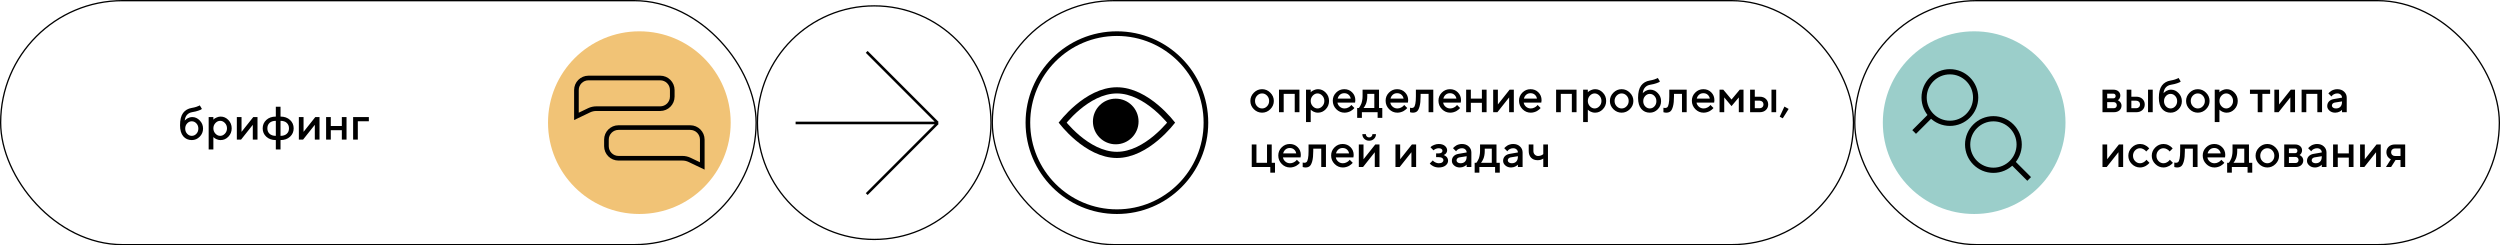 <svg width="1916" height="188" viewBox="0 0 1916 188" fill="none" xmlns="http://www.w3.org/2000/svg">
<path d="M155.617 98.545C155.617 100.971 154.762 103.045 153.051 104.768C151.352 106.49 149.33 107.352 146.986 107.352C144.279 107.352 142.1 106.385 140.447 104.451C138.807 102.506 137.986 99.693 137.986 96.014C137.986 91.818 138.766 88.672 140.324 86.574C141.883 84.477 144.104 83.188 146.986 82.707C148.264 82.496 149.406 82.227 150.414 81.898C151.434 81.57 152.137 81.295 152.523 81.072L153.104 80.721L154.721 83.428C154.65 83.522 154.504 83.656 154.281 83.832C154.07 84.008 153.338 84.324 152.084 84.781C150.842 85.238 149.26 85.625 147.338 85.941C145.686 86.211 144.355 86.897 143.348 87.998C142.34 89.1 141.748 90.576 141.572 92.428C141.619 92.357 141.701 92.264 141.818 92.147C141.947 92.018 142.199 91.801 142.574 91.496C142.949 91.18 143.342 90.904 143.752 90.67C144.174 90.424 144.707 90.207 145.352 90.019C146.008 89.82 146.67 89.721 147.338 89.721C149.518 89.721 151.439 90.594 153.104 92.34C154.779 94.074 155.617 96.143 155.617 98.545ZM143.436 94.572C142.439 95.639 141.941 96.963 141.941 98.545C141.941 100.127 142.439 101.451 143.436 102.518C144.432 103.584 145.609 104.117 146.969 104.117C148.34 104.117 149.523 103.584 150.52 102.518C151.516 101.451 152.014 100.127 152.014 98.545C152.014 96.963 151.516 95.639 150.52 94.572C149.523 93.494 148.34 92.955 146.969 92.955C145.609 92.955 144.432 93.494 143.436 94.572ZM169.1 107.352C168.455 107.352 167.828 107.275 167.219 107.123C166.609 106.971 166.088 106.783 165.654 106.561C165.221 106.326 164.834 106.092 164.494 105.857C164.166 105.611 163.926 105.418 163.773 105.277L163.527 105.014V114.559H159.924V89.721H163.527V91.707C163.691 91.543 163.92 91.326 164.213 91.057C164.518 90.787 165.156 90.436 166.129 90.002C167.102 89.568 168.092 89.352 169.1 89.352C171.385 89.352 173.365 90.231 175.041 91.988C176.729 93.734 177.572 95.856 177.572 98.352C177.572 100.848 176.729 102.975 175.041 104.732C173.365 106.479 171.385 107.352 169.1 107.352ZM172.387 94.291C171.332 93.166 170.119 92.603 168.748 92.603C167.377 92.603 166.164 93.166 165.109 94.291C164.055 95.416 163.527 96.775 163.527 98.369C163.527 99.951 164.055 101.305 165.109 102.43C166.164 103.555 167.377 104.117 168.748 104.117C170.119 104.117 171.332 103.555 172.387 102.43C173.441 101.305 173.969 99.951 173.969 98.369C173.969 96.775 173.441 95.416 172.387 94.291ZM194.113 89.721H197.348V107H193.744V95.662L184.744 107H181.51V89.721H185.113V101.059L194.113 89.721ZM211.393 114.559V107.352C208.393 107.352 205.961 106.496 204.098 104.785C202.246 103.074 201.32 100.936 201.32 98.369C201.32 95.791 202.246 93.647 204.098 91.936C205.961 90.213 208.393 89.352 211.393 89.352V81.793H214.996V89.352C217.996 89.352 220.422 90.213 222.273 91.936C224.137 93.647 225.068 95.791 225.068 98.369C225.068 100.936 224.137 103.074 222.273 104.785C220.422 106.496 217.996 107.352 214.996 107.352V114.559H211.393ZM211.393 104.117V92.603C209.354 92.603 207.76 93.125 206.611 94.168C205.475 95.211 204.906 96.611 204.906 98.369C204.906 100.115 205.475 101.51 206.611 102.553C207.76 103.596 209.354 104.117 211.393 104.117ZM214.996 92.603V104.117C217.035 104.117 218.623 103.596 219.76 102.553C220.908 101.51 221.482 100.115 221.482 98.369C221.482 96.611 220.908 95.211 219.76 94.168C218.623 93.125 217.035 92.603 214.996 92.603ZM241.645 89.721H244.879V107H241.275V95.662L232.275 107H229.041V89.721H232.645V101.059L241.645 89.721ZM253.527 99.793V107H249.924V89.721H253.527V96.559H261.982V89.721H265.586V107H261.982V99.793H253.527ZM282.689 89.721V92.955H274.234V107H270.631V89.721H282.689Z" fill="black"/>
<circle cx="490" cy="94" r="70" fill="#F1C376"/>
<path d="M538.223 107C538.223 101.907 534.093 97.777 529 97.777H474C468.907 97.777 464.777 101.907 464.777 107V112.054C464.777 117.147 468.907 121.276 474 121.276H523.001C524.912 121.276 526.798 121.705 528.521 122.53L538.223 127.178V123.054V107Z" stroke="black" stroke-width="3.555"/>
<path d="M441.777 69C441.777 63.907 445.907 59.777 451 59.777H506C511.093 59.777 515.223 63.907 515.223 69V74.054C515.223 79.147 511.093 83.276 506 83.276H456.999C455.088 83.276 453.202 83.705 451.479 84.53L441.777 89.178V85.054V69Z" stroke="black" stroke-width="3.555"/>
<rect x="0.5" y="0.5" width="579" height="187" rx="93.5" stroke="black"/>
<circle cx="670" cy="94" r="89.5" stroke="black"/>
<path d="M664.243 148.738L718.731 94.249M718.731 94.249L664.243 39.761M718.731 94.249H609.754" stroke="black" stroke-width="2"/>
<circle cx="856" cy="94" r="68.222" stroke="black" stroke-width="3.556"/>
<path d="M816.656 96.643C815.711 95.579 814.95 94.669 814.392 93.982C814.95 93.294 815.711 92.385 816.656 91.32C818.857 88.842 822.04 85.54 825.965 82.244C833.886 75.593 844.496 69.246 855.975 69.246C867.453 69.246 878.063 75.593 885.984 82.244C889.909 85.54 893.092 88.842 895.293 91.32C896.238 92.385 896.999 93.294 897.558 93.982C896.999 94.669 896.238 95.579 895.293 96.643C893.092 99.121 889.909 102.423 885.984 105.72C878.063 112.37 867.453 118.718 855.975 118.718C844.496 118.718 833.886 112.37 825.965 105.72C822.04 102.423 818.857 99.121 816.656 96.643Z" stroke="black" stroke-width="4.742"/>
<circle cx="855.103" cy="93.104" r="17.488" fill="black"/>
<path d="M971.062 81.447C972.129 80.334 972.662 78.975 972.662 77.369C972.662 75.752 972.129 74.387 971.062 73.273C969.996 72.16 968.73 71.603 967.266 71.603C965.801 71.603 964.529 72.16 963.451 73.273C962.385 74.387 961.852 75.752 961.852 77.369C961.852 78.975 962.385 80.334 963.451 81.447C964.529 82.561 965.801 83.117 967.266 83.117C968.73 83.117 969.996 82.561 971.062 81.447ZM960.938 83.68C959.156 81.887 958.266 79.783 958.266 77.369C958.266 74.943 959.156 72.834 960.938 71.041C962.73 69.248 964.84 68.352 967.266 68.352C969.691 68.352 971.795 69.248 973.576 71.041C975.369 72.834 976.266 74.943 976.266 77.369C976.266 79.783 975.369 81.887 973.576 83.68C971.795 85.461 969.691 86.352 967.266 86.352C964.84 86.352 962.73 85.461 960.938 83.68ZM983.824 71.955V86H980.221V68.721H995.883V86H992.279V71.955H983.824ZM1010.1 86.352C1009.46 86.352 1008.83 86.275 1008.22 86.123C1007.61 85.971 1007.09 85.783 1006.66 85.561C1006.22 85.326 1005.84 85.092 1005.5 84.857C1005.17 84.611 1004.93 84.418 1004.78 84.277L1004.53 84.014V93.559H1000.93V68.721H1004.53V70.707C1004.7 70.543 1004.92 70.326 1005.22 70.057C1005.52 69.787 1006.16 69.436 1007.13 69.002C1008.11 68.568 1009.1 68.352 1010.1 68.352C1012.39 68.352 1014.37 69.231 1016.04 70.988C1017.73 72.734 1018.58 74.856 1018.58 77.352C1018.58 79.848 1017.73 81.975 1016.04 83.732C1014.37 85.478 1012.39 86.352 1010.1 86.352ZM1013.39 73.291C1012.34 72.166 1011.12 71.603 1009.75 71.603C1008.38 71.603 1007.17 72.166 1006.11 73.291C1005.06 74.416 1004.53 75.775 1004.53 77.369C1004.53 78.951 1005.06 80.305 1006.11 81.43C1007.17 82.555 1008.38 83.117 1009.75 83.117C1011.12 83.117 1012.34 82.555 1013.39 81.43C1014.45 80.305 1014.97 78.951 1014.97 77.369C1014.97 75.775 1014.45 74.416 1013.39 73.291ZM1038.53 78.617H1025.03C1025.21 79.836 1025.81 80.891 1026.82 81.781C1027.84 82.672 1029.05 83.117 1030.44 83.117C1031.45 83.117 1032.39 82.889 1033.25 82.432C1034.13 81.975 1034.75 81.529 1035.12 81.096L1035.66 80.428L1038 82.766C1037.93 82.859 1037.82 82.994 1037.67 83.17C1037.53 83.334 1037.21 83.621 1036.73 84.031C1036.25 84.43 1035.74 84.787 1035.21 85.103C1034.67 85.408 1033.96 85.695 1033.1 85.965C1032.24 86.223 1031.36 86.352 1030.44 86.352C1027.99 86.352 1025.88 85.455 1024.1 83.662C1022.33 81.857 1021.44 79.695 1021.44 77.176C1021.44 74.75 1022.3 72.676 1024.03 70.953C1025.76 69.219 1027.83 68.352 1030.25 68.352C1032.67 68.352 1034.69 69.16 1036.29 70.777C1037.91 72.383 1038.72 74.398 1038.72 76.824L1038.53 78.617ZM1030.25 71.428C1028.95 71.428 1027.85 71.814 1026.96 72.588C1026.08 73.35 1025.49 74.34 1025.19 75.559H1035.19C1034.98 74.34 1034.43 73.35 1033.55 72.588C1032.67 71.814 1031.57 71.428 1030.25 71.428ZM1040.14 82.766H1041.39C1041.46 82.695 1041.56 82.584 1041.69 82.432C1041.83 82.268 1042.07 81.91 1042.39 81.359C1042.73 80.809 1043.03 80.217 1043.27 79.584C1043.53 78.939 1043.76 78.096 1043.96 77.053C1044.17 76.01 1044.28 74.914 1044.28 73.766V68.721H1056.88V82.766H1059.39V90.324H1055.81V86H1043.75V90.324H1040.14V82.766ZM1047.88 71.955V73.766C1047.88 74.914 1047.78 76.004 1047.58 77.035C1047.39 78.066 1047.15 78.922 1046.86 79.602C1046.58 80.269 1046.29 80.85 1046 81.342C1045.72 81.834 1045.48 82.186 1045.29 82.397L1045 82.766H1053.28V71.955H1047.88ZM1079.03 78.617H1065.53C1065.71 79.836 1066.31 80.891 1067.32 81.781C1068.34 82.672 1069.55 83.117 1070.94 83.117C1071.95 83.117 1072.89 82.889 1073.75 82.432C1074.63 81.975 1075.25 81.529 1075.62 81.096L1076.16 80.428L1078.5 82.766C1078.43 82.859 1078.32 82.994 1078.17 83.17C1078.03 83.334 1077.71 83.621 1077.23 84.031C1076.75 84.43 1076.24 84.787 1075.71 85.103C1075.17 85.408 1074.46 85.695 1073.6 85.965C1072.74 86.223 1071.86 86.352 1070.94 86.352C1068.49 86.352 1066.38 85.455 1064.6 83.662C1062.83 81.857 1061.94 79.695 1061.94 77.176C1061.94 74.75 1062.8 72.676 1064.53 70.953C1066.26 69.219 1068.33 68.352 1070.75 68.352C1073.17 68.352 1075.19 69.16 1076.79 70.777C1078.41 72.383 1079.22 74.398 1079.22 76.824L1079.03 78.617ZM1070.75 71.428C1069.45 71.428 1068.35 71.814 1067.46 72.588C1066.58 73.35 1065.99 74.34 1065.69 75.559H1075.69C1075.48 74.34 1074.93 73.35 1074.05 72.588C1073.17 71.814 1072.07 71.428 1070.75 71.428ZM1085.14 68.721H1098.47V86H1094.87V71.955H1088.75V73.766C1088.75 77.059 1088.48 79.66 1087.96 81.57C1087.44 83.469 1086.77 84.74 1085.95 85.385C1085.14 86.029 1084.1 86.352 1082.81 86.352C1082.49 86.352 1082.15 86.322 1081.79 86.264C1081.44 86.205 1081.16 86.141 1080.96 86.07L1080.64 86V82.572C1081.12 82.689 1081.54 82.754 1081.89 82.766C1082.63 82.766 1083.21 82.566 1083.63 82.168C1084.07 81.769 1084.42 80.891 1084.71 79.531C1085 78.16 1085.14 76.238 1085.14 73.766V68.721ZM1119.53 78.617H1106.03C1106.21 79.836 1106.81 80.891 1107.82 81.781C1108.84 82.672 1110.05 83.117 1111.44 83.117C1112.45 83.117 1113.39 82.889 1114.25 82.432C1115.13 81.975 1115.75 81.529 1116.12 81.096L1116.66 80.428L1119 82.766C1118.93 82.859 1118.82 82.994 1118.67 83.17C1118.53 83.334 1118.21 83.621 1117.73 84.031C1117.25 84.43 1116.74 84.787 1116.21 85.103C1115.67 85.408 1114.96 85.695 1114.1 85.965C1113.24 86.223 1112.36 86.352 1111.44 86.352C1108.99 86.352 1106.88 85.455 1105.1 83.662C1103.33 81.857 1102.44 79.695 1102.44 77.176C1102.44 74.75 1103.3 72.676 1105.03 70.953C1106.76 69.219 1108.83 68.352 1111.25 68.352C1113.67 68.352 1115.69 69.16 1117.29 70.777C1118.91 72.383 1119.72 74.398 1119.72 76.824L1119.53 78.617ZM1111.25 71.428C1109.95 71.428 1108.85 71.814 1107.96 72.588C1107.08 73.35 1106.49 74.34 1106.19 75.559H1116.19C1115.98 74.34 1115.43 73.35 1114.55 72.588C1113.67 71.814 1112.57 71.428 1111.25 71.428ZM1127.26 78.793V86H1123.66V68.721H1127.26V75.559H1135.72V68.721H1139.32V86H1135.72V78.793H1127.26ZM1156.97 68.721H1160.2V86H1156.6V74.662L1147.6 86H1144.37V68.721H1147.97V80.059L1156.97 68.721ZM1181.26 78.617H1167.76C1167.95 79.836 1168.55 80.891 1169.55 81.781C1170.57 82.672 1171.78 83.117 1173.18 83.117C1174.18 83.117 1175.12 82.889 1175.99 82.432C1176.87 81.975 1177.49 81.529 1177.85 81.096L1178.4 80.428L1180.73 82.766C1180.66 82.859 1180.55 82.994 1180.4 83.17C1180.26 83.334 1179.95 83.621 1179.47 84.031C1178.99 84.43 1178.48 84.787 1177.94 85.103C1177.4 85.408 1176.7 85.695 1175.83 85.965C1174.97 86.223 1174.09 86.352 1173.18 86.352C1170.73 86.352 1168.61 85.455 1166.83 83.662C1165.06 81.857 1164.18 79.695 1164.18 77.176C1164.18 74.75 1165.04 72.676 1166.76 70.953C1168.49 69.219 1170.57 68.352 1172.98 68.352C1175.41 68.352 1177.42 69.16 1179.03 70.777C1180.65 72.383 1181.46 74.398 1181.46 76.824L1181.26 78.617ZM1172.98 71.428C1171.68 71.428 1170.59 71.814 1169.7 72.588C1168.82 73.35 1168.22 74.34 1167.92 75.559H1177.92C1177.71 74.34 1177.17 73.35 1176.29 72.588C1175.41 71.814 1174.31 71.428 1172.98 71.428ZM1196.2 71.955V86H1192.6V68.721H1208.26V86H1204.66V71.955H1196.2ZM1222.48 86.352C1221.84 86.352 1221.21 86.275 1220.6 86.123C1219.99 85.971 1219.47 85.783 1219.04 85.561C1218.6 85.326 1218.22 85.092 1217.88 84.857C1217.55 84.611 1217.31 84.418 1217.16 84.277L1216.91 84.014V93.559H1213.31V68.721H1216.91V70.707C1217.07 70.543 1217.3 70.326 1217.6 70.057C1217.9 69.787 1218.54 69.436 1219.51 69.002C1220.48 68.568 1221.47 68.352 1222.48 68.352C1224.77 68.352 1226.75 69.231 1228.42 70.988C1230.11 72.734 1230.96 74.856 1230.96 77.352C1230.96 79.848 1230.11 81.975 1228.42 83.732C1226.75 85.478 1224.77 86.352 1222.48 86.352ZM1225.77 73.291C1224.71 72.166 1223.5 71.603 1222.13 71.603C1220.76 71.603 1219.55 72.166 1218.49 73.291C1217.44 74.416 1216.91 75.775 1216.91 77.369C1216.91 78.951 1217.44 80.305 1218.49 81.43C1219.55 82.555 1220.76 83.117 1222.13 83.117C1223.5 83.117 1224.71 82.555 1225.77 81.43C1226.82 80.305 1227.35 78.951 1227.35 77.369C1227.35 75.775 1226.82 74.416 1225.77 73.291ZM1246.62 81.447C1247.68 80.334 1248.22 78.975 1248.22 77.369C1248.22 75.752 1247.68 74.387 1246.62 73.273C1245.55 72.16 1244.29 71.603 1242.82 71.603C1241.36 71.603 1240.08 72.16 1239.01 73.273C1237.94 74.387 1237.41 75.752 1237.41 77.369C1237.41 78.975 1237.94 80.334 1239.01 81.447C1240.08 82.561 1241.36 83.117 1242.82 83.117C1244.29 83.117 1245.55 82.561 1246.62 81.447ZM1236.49 83.68C1234.71 81.887 1233.82 79.783 1233.82 77.369C1233.82 74.943 1234.71 72.834 1236.49 71.041C1238.29 69.248 1240.39 68.352 1242.82 68.352C1245.25 68.352 1247.35 69.248 1249.13 71.041C1250.92 72.834 1251.82 74.943 1251.82 77.369C1251.82 79.783 1250.92 81.887 1249.13 83.68C1247.35 85.461 1245.25 86.352 1242.82 86.352C1240.39 86.352 1238.29 85.461 1236.49 83.68ZM1273.05 77.545C1273.05 79.971 1272.2 82.045 1270.49 83.768C1268.79 85.49 1266.77 86.352 1264.42 86.352C1261.72 86.352 1259.54 85.385 1257.88 83.451C1256.24 81.506 1255.42 78.693 1255.42 75.014C1255.42 70.818 1256.2 67.672 1257.76 65.574C1259.32 63.477 1261.54 62.188 1264.42 61.707C1265.7 61.496 1266.84 61.227 1267.85 60.898C1268.87 60.57 1269.57 60.295 1269.96 60.072L1270.54 59.721L1272.16 62.428C1272.09 62.522 1271.94 62.656 1271.72 62.832C1271.51 63.008 1270.78 63.324 1269.52 63.781C1268.28 64.238 1266.7 64.625 1264.78 64.941C1263.12 65.211 1261.79 65.897 1260.79 66.998C1259.78 68.1 1259.19 69.576 1259.01 71.428C1259.06 71.357 1259.14 71.264 1259.26 71.147C1259.38 71.018 1259.64 70.801 1260.01 70.496C1260.39 70.18 1260.78 69.904 1261.19 69.67C1261.61 69.424 1262.14 69.207 1262.79 69.019C1263.45 68.82 1264.11 68.721 1264.78 68.721C1266.96 68.721 1268.88 69.594 1270.54 71.34C1272.22 73.074 1273.05 75.143 1273.05 77.545ZM1260.87 73.572C1259.88 74.639 1259.38 75.963 1259.38 77.545C1259.38 79.127 1259.88 80.451 1260.87 81.518C1261.87 82.584 1263.05 83.117 1264.41 83.117C1265.78 83.117 1266.96 82.584 1267.96 81.518C1268.95 80.451 1269.45 79.127 1269.45 77.545C1269.45 75.963 1268.95 74.639 1267.96 73.572C1266.96 72.494 1265.78 71.955 1264.41 71.955C1263.05 71.955 1261.87 72.494 1260.87 73.572ZM1279.35 68.721H1292.67V86H1289.07V71.955H1282.95V73.766C1282.95 77.059 1282.69 79.66 1282.16 81.57C1281.64 83.469 1280.98 84.74 1280.16 85.385C1279.35 86.029 1278.3 86.352 1277.01 86.352C1276.69 86.352 1276.35 86.322 1275.99 86.264C1275.64 86.205 1275.36 86.141 1275.16 86.07L1274.85 86V82.572C1275.33 82.689 1275.74 82.754 1276.1 82.766C1276.83 82.766 1277.41 82.566 1277.84 82.168C1278.27 81.769 1278.63 80.891 1278.91 79.531C1279.2 78.16 1279.35 76.238 1279.35 73.766V68.721ZM1313.73 78.617H1300.23C1300.42 79.836 1301.02 80.891 1302.02 81.781C1303.04 82.672 1304.25 83.117 1305.64 83.117C1306.65 83.117 1307.59 82.889 1308.46 82.432C1309.34 81.975 1309.96 81.529 1310.32 81.096L1310.87 80.428L1313.2 82.766C1313.13 82.859 1313.02 82.994 1312.87 83.17C1312.73 83.334 1312.42 83.621 1311.94 84.031C1311.46 84.43 1310.95 84.787 1310.41 85.103C1309.87 85.408 1309.17 85.695 1308.3 85.965C1307.44 86.223 1306.56 86.352 1305.64 86.352C1303.2 86.352 1301.08 85.455 1299.3 83.662C1297.53 81.857 1296.64 79.695 1296.64 77.176C1296.64 74.75 1297.51 72.676 1299.23 70.953C1300.96 69.219 1303.04 68.352 1305.45 68.352C1307.88 68.352 1309.89 69.16 1311.5 70.777C1313.12 72.383 1313.92 74.398 1313.92 76.824L1313.73 78.617ZM1305.45 71.428C1304.15 71.428 1303.05 71.814 1302.16 72.588C1301.29 73.35 1300.69 74.34 1300.39 75.559H1310.39C1310.18 74.34 1309.63 73.35 1308.76 72.588C1307.88 71.814 1306.78 71.428 1305.45 71.428ZM1327.04 76.279L1333.35 68.721H1336.23V86H1332.63V74.662L1327.04 81.324L1321.46 74.662V86H1317.86V68.721H1320.74L1327.04 76.279ZM1344.88 82.941H1348.66C1349.48 82.941 1350.16 82.666 1350.71 82.115C1351.27 81.564 1351.54 80.879 1351.54 80.059C1351.54 79.238 1351.27 78.553 1350.71 78.002C1350.16 77.451 1349.48 77.176 1348.66 77.176H1344.88V82.941ZM1353.35 75.805C1354.55 76.918 1355.14 78.342 1355.14 80.076C1355.14 81.799 1354.55 83.217 1353.35 84.33C1352.17 85.443 1350.6 86 1348.66 86H1341.28V68.721H1344.88V74.117H1348.66C1350.6 74.117 1352.17 74.68 1353.35 75.805ZM1361.26 68.721V86H1357.66V68.721H1361.26ZM1367.57 81.676L1370.81 83.486L1366.31 90.676L1363.97 89.428L1367.57 81.676ZM959.338 128V110.721H962.941V124.766H971.045V110.721H974.648V124.766H977.162V132.324H973.559V128H959.338ZM996.762 120.617H983.262C983.449 121.836 984.047 122.891 985.055 123.781C986.074 124.672 987.281 125.117 988.676 125.117C989.684 125.117 990.621 124.889 991.488 124.432C992.367 123.975 992.988 123.529 993.352 123.096L993.896 122.428L996.234 124.766C996.164 124.859 996.053 124.994 995.9 125.17C995.76 125.334 995.449 125.621 994.969 126.031C994.488 126.43 993.979 126.787 993.439 127.104C992.9 127.408 992.197 127.695 991.33 127.965C990.475 128.223 989.59 128.352 988.676 128.352C986.227 128.352 984.111 127.455 982.33 125.662C980.561 123.857 979.676 121.695 979.676 119.176C979.676 116.75 980.537 114.676 982.26 112.953C983.994 111.219 986.068 110.352 988.482 110.352C990.908 110.352 992.924 111.16 994.529 112.777C996.146 114.383 996.955 116.398 996.955 118.824L996.762 120.617ZM988.482 113.428C987.182 113.428 986.086 113.814 985.195 114.588C984.316 115.35 983.725 116.34 983.42 117.559H993.422C993.211 116.34 992.666 115.35 991.787 114.588C990.908 113.814 989.807 113.428 988.482 113.428ZM1002.88 110.721H1016.2V128H1012.6V113.955H1006.48V115.766C1006.48 119.059 1006.22 121.66 1005.69 123.57C1005.18 125.469 1004.51 126.74 1003.69 127.385C1002.88 128.029 1001.83 128.352 1000.54 128.352C1000.22 128.352 999.885 128.322 999.521 128.264C999.17 128.205 998.895 128.141 998.695 128.07L998.379 128V124.572C998.859 124.689 999.275 124.754 999.627 124.766C1000.37 124.766 1000.95 124.566 1001.37 124.168C1001.8 123.77 1002.16 122.891 1002.44 121.531C1002.73 120.16 1002.88 118.238 1002.88 115.766V110.721ZM1037.26 120.617H1023.76C1023.95 121.836 1024.55 122.891 1025.55 123.781C1026.57 124.672 1027.78 125.117 1029.18 125.117C1030.18 125.117 1031.12 124.889 1031.99 124.432C1032.87 123.975 1033.49 123.529 1033.85 123.096L1034.4 122.428L1036.73 124.766C1036.66 124.859 1036.55 124.994 1036.4 125.17C1036.26 125.334 1035.95 125.621 1035.47 126.031C1034.99 126.43 1034.48 126.787 1033.94 127.104C1033.4 127.408 1032.7 127.695 1031.83 127.965C1030.97 128.223 1030.09 128.352 1029.18 128.352C1026.73 128.352 1024.61 127.455 1022.83 125.662C1021.06 123.857 1020.18 121.695 1020.18 119.176C1020.18 116.75 1021.04 114.676 1022.76 112.953C1024.49 111.219 1026.57 110.352 1028.98 110.352C1031.41 110.352 1033.42 111.16 1035.03 112.777C1036.65 114.383 1037.46 116.398 1037.46 118.824L1037.26 120.617ZM1028.98 113.428C1027.68 113.428 1026.59 113.814 1025.7 114.588C1024.82 115.35 1024.22 116.34 1023.92 117.559H1033.92C1033.71 116.34 1033.17 115.35 1032.29 114.588C1031.41 113.814 1030.31 113.428 1028.98 113.428ZM1054 110.721H1057.23V128H1053.63V116.662L1044.63 128H1041.39V110.721H1045V122.059L1054 110.721ZM1047.51 104.604C1047.99 105.084 1048.59 105.324 1049.3 105.324C1050.03 105.324 1050.63 105.084 1051.11 104.604C1051.59 104.123 1051.83 103.52 1051.83 102.793H1054.54C1054.54 104.234 1054.05 105.436 1053.06 106.396C1052.08 107.357 1050.83 107.838 1049.32 107.838C1047.81 107.838 1046.56 107.357 1045.58 106.396C1044.59 105.436 1044.1 104.234 1044.1 102.793H1046.79C1046.79 103.508 1047.03 104.111 1047.51 104.604ZM1082.09 110.721H1085.32V128H1081.72V116.662L1072.72 128H1069.48V110.721H1073.09V122.059L1082.09 110.721ZM1109.09 115.221C1109.09 116.018 1108.86 116.715 1108.42 117.312C1107.98 117.91 1107.54 118.303 1107.08 118.49L1106.4 118.824C1106.49 118.848 1106.61 118.889 1106.77 118.947C1106.93 119.006 1107.2 119.146 1107.57 119.369C1107.96 119.58 1108.3 119.838 1108.59 120.143C1108.9 120.436 1109.17 120.846 1109.42 121.373C1109.68 121.9 1109.81 122.492 1109.81 123.148C1109.81 124.59 1109.16 125.82 1107.87 126.84C1106.6 127.848 1104.84 128.352 1102.62 128.352C1101.77 128.352 1100.96 128.246 1100.17 128.035C1099.4 127.824 1098.76 127.572 1098.24 127.279C1097.72 126.986 1097.27 126.693 1096.89 126.4C1096.5 126.096 1096.21 125.838 1096.03 125.627L1095.78 125.293L1098.12 122.955C1098.26 123.119 1098.45 123.324 1098.68 123.57C1098.93 123.816 1099.44 124.139 1100.23 124.537C1101.02 124.924 1101.82 125.117 1102.62 125.117C1103.81 125.117 1104.71 124.895 1105.31 124.449C1105.92 124.004 1106.22 123.447 1106.22 122.779C1106.22 122.111 1105.92 121.555 1105.31 121.109C1104.71 120.664 1103.81 120.441 1102.62 120.441H1100.63V117.559H1102.62C1103.55 117.559 1104.27 117.377 1104.76 117.014C1105.25 116.639 1105.5 116.164 1105.5 115.59C1105.5 115.004 1105.25 114.529 1104.76 114.166C1104.27 113.791 1103.55 113.604 1102.62 113.604C1101.93 113.604 1101.25 113.738 1100.58 114.008C1099.92 114.266 1099.44 114.535 1099.12 114.816L1098.66 115.221L1096.31 112.883C1096.47 112.695 1096.71 112.461 1097.03 112.18C1097.34 111.898 1098.05 111.523 1099.14 111.055C1100.23 110.586 1101.39 110.352 1102.62 110.352C1104.61 110.352 1106.19 110.832 1107.35 111.793C1108.51 112.754 1109.09 113.896 1109.09 115.221ZM1127.65 128H1124.04V126.207C1124 126.254 1123.92 126.33 1123.8 126.436C1123.69 126.541 1123.47 126.717 1123.13 126.963C1122.8 127.197 1122.45 127.414 1122.06 127.613C1121.67 127.801 1121.19 127.971 1120.6 128.123C1120.01 128.275 1119.42 128.352 1118.82 128.352C1117.07 128.352 1115.61 127.842 1114.45 126.822C1113.29 125.803 1112.71 124.637 1112.71 123.324C1112.71 121.906 1113.15 120.717 1114.04 119.756C1114.95 118.795 1116.18 118.186 1117.73 117.928L1124.04 116.838C1124.04 115.924 1123.71 115.156 1123.03 114.535C1122.36 113.914 1121.5 113.604 1120.44 113.604C1119.53 113.604 1118.7 113.797 1117.95 114.184C1117.21 114.559 1116.7 114.939 1116.42 115.326L1115.94 115.941L1113.6 113.604C1113.67 113.51 1113.77 113.393 1113.88 113.252C1114.01 113.1 1114.29 112.842 1114.71 112.479C1115.14 112.104 1115.6 111.77 1116.08 111.477C1116.56 111.184 1117.2 110.926 1117.98 110.703C1118.78 110.469 1119.6 110.352 1120.44 110.352C1122.55 110.352 1124.28 110.979 1125.63 112.232C1126.97 113.475 1127.65 115.01 1127.65 116.838V128ZM1119.37 125.117C1120.83 125.117 1121.98 124.684 1122.8 123.816C1123.63 122.938 1124.04 121.689 1124.04 120.072V119.721L1118.46 120.617C1117.81 120.734 1117.29 120.998 1116.89 121.408C1116.49 121.818 1116.29 122.334 1116.29 122.955C1116.29 123.529 1116.57 124.033 1117.12 124.467C1117.68 124.9 1118.43 125.117 1119.37 125.117ZM1130.18 124.766H1131.43C1131.5 124.695 1131.6 124.584 1131.73 124.432C1131.87 124.268 1132.1 123.91 1132.43 123.359C1132.77 122.809 1133.06 122.217 1133.31 121.584C1133.57 120.939 1133.79 120.096 1133.99 119.053C1134.21 118.01 1134.31 116.914 1134.31 115.766V110.721H1146.91V124.766H1149.43V132.324H1145.84V128H1133.78V132.324H1130.18V124.766ZM1137.91 113.955V115.766C1137.91 116.914 1137.81 118.004 1137.62 119.035C1137.43 120.066 1137.19 120.922 1136.89 121.602C1136.61 122.27 1136.33 122.85 1136.03 123.342C1135.75 123.834 1135.52 124.186 1135.33 124.396L1135.03 124.766H1143.31V113.955H1137.91ZM1166.92 128H1163.31V126.207C1163.27 126.254 1163.19 126.33 1163.07 126.436C1162.96 126.541 1162.74 126.717 1162.4 126.963C1162.07 127.197 1161.71 127.414 1161.33 127.613C1160.94 127.801 1160.46 127.971 1159.87 128.123C1159.28 128.275 1158.69 128.352 1158.09 128.352C1156.34 128.352 1154.88 127.842 1153.72 126.822C1152.56 125.803 1151.98 124.637 1151.98 123.324C1151.98 121.906 1152.42 120.717 1153.31 119.756C1154.21 118.795 1155.45 118.186 1157 117.928L1163.31 116.838C1163.31 115.924 1162.97 115.156 1162.29 114.535C1161.63 113.914 1160.77 113.604 1159.71 113.604C1158.8 113.604 1157.96 113.797 1157.21 114.184C1156.48 114.559 1155.97 114.939 1155.69 115.326L1155.21 115.941L1152.87 113.604C1152.94 113.51 1153.04 113.393 1153.15 113.252C1153.28 113.1 1153.56 112.842 1153.98 112.479C1154.41 112.104 1154.87 111.77 1155.35 111.477C1155.83 111.184 1156.46 110.926 1157.25 110.703C1158.05 110.469 1158.87 110.352 1159.71 110.352C1161.82 110.352 1163.55 110.979 1164.9 112.232C1166.24 113.475 1166.92 115.01 1166.92 116.838V128ZM1158.64 125.117C1160.1 125.117 1161.25 124.684 1162.07 123.816C1162.9 122.938 1163.31 121.689 1163.31 120.072V119.721L1157.72 120.617C1157.08 120.734 1156.56 120.998 1156.16 121.408C1155.76 121.818 1155.56 122.334 1155.56 122.955C1155.56 123.529 1155.84 124.033 1156.39 124.467C1156.95 124.9 1157.7 125.117 1158.64 125.117ZM1182.77 128V121.514C1181.58 122.357 1180.14 122.779 1178.45 122.779C1176.36 122.779 1174.7 122.152 1173.46 120.898C1172.23 119.633 1171.61 117.922 1171.61 115.766V110.721H1175.2V115.766C1175.2 116.844 1175.54 117.746 1176.23 118.473C1176.94 119.188 1177.79 119.545 1178.8 119.545C1179.54 119.545 1180.24 119.428 1180.89 119.193C1181.56 118.947 1182.04 118.701 1182.33 118.455L1182.77 118.104V110.721H1186.36V128H1182.77Z" fill="black"/>
<rect x="760.5" y="0.5" width="660" height="187" rx="93.5" stroke="black"/>
<circle cx="1513" cy="94" r="70" fill="#9BCECA"/>
<path d="M1474.64 74.751C1474.64 85.66 1483.48 94.503 1494.39 94.503C1505.3 94.503 1514.14 85.66 1514.14 74.751C1514.14 63.843 1505.3 55 1494.39 55C1483.48 55 1474.64 63.843 1474.64 74.751Z" stroke="black" stroke-width="4"/>
<path d="M1479.16 89L1467 101.155" stroke="black" stroke-width="4"/>
<path d="M1547.5 110.752C1547.5 121.66 1538.66 130.503 1527.75 130.503C1516.84 130.503 1508 121.66 1508 110.752C1508 99.843 1516.84 91 1527.75 91C1538.66 91 1547.5 99.843 1547.5 110.752Z" stroke="black" stroke-width="4"/>
<path d="M1542.99 125L1555.14 137.155" stroke="black" stroke-width="4"/>
<path d="M1611.34 68.721H1619.62C1621.27 68.721 1622.58 69.148 1623.55 70.004C1624.53 70.848 1625.01 71.92 1625.01 73.221C1625.01 73.959 1624.85 74.633 1624.52 75.242C1624.21 75.84 1623.88 76.256 1623.54 76.49L1623.04 76.824C1623.12 76.848 1623.21 76.889 1623.34 76.947C1623.47 77.006 1623.71 77.158 1624.05 77.404C1624.39 77.639 1624.68 77.902 1624.93 78.195C1625.18 78.477 1625.41 78.863 1625.61 79.356C1625.82 79.848 1625.93 80.381 1625.93 80.955C1625.93 82.443 1625.39 83.656 1624.33 84.594C1623.27 85.531 1621.83 86 1619.99 86H1611.34V68.721ZM1619.99 78.266H1614.94V82.941H1619.99C1620.7 82.941 1621.27 82.731 1621.69 82.309C1622.11 81.887 1622.32 81.318 1622.32 80.603C1622.32 79.959 1622.11 79.408 1621.67 78.951C1621.24 78.494 1620.68 78.266 1619.99 78.266ZM1620.94 74.908C1621.26 74.58 1621.43 74.141 1621.43 73.59C1621.43 73.027 1621.26 72.588 1620.94 72.272C1620.61 71.943 1620.17 71.779 1619.62 71.779H1614.94V75.383H1619.62C1620.17 75.383 1620.61 75.225 1620.94 74.908ZM1633.47 82.941H1637.25C1638.07 82.941 1638.75 82.666 1639.3 82.115C1639.86 81.564 1640.13 80.879 1640.13 80.059C1640.13 79.238 1639.86 78.553 1639.3 78.002C1638.75 77.451 1638.07 77.176 1637.25 77.176H1633.47V82.941ZM1641.94 75.805C1643.14 76.918 1643.73 78.342 1643.73 80.076C1643.73 81.799 1643.14 83.217 1641.94 84.33C1640.76 85.443 1639.19 86 1637.25 86H1629.87V68.721H1633.47V74.117H1637.25C1639.19 74.117 1640.76 74.68 1641.94 75.805ZM1649.85 68.721V86H1646.25V68.721H1649.85ZM1672.18 77.545C1672.18 79.971 1671.32 82.045 1669.61 83.768C1667.91 85.49 1665.89 86.352 1663.54 86.352C1660.84 86.352 1658.66 85.385 1657.01 83.451C1655.37 81.506 1654.54 78.693 1654.54 75.014C1654.54 70.818 1655.32 67.672 1656.88 65.574C1658.44 63.477 1660.66 62.188 1663.54 61.707C1664.82 61.496 1665.96 61.227 1666.97 60.898C1667.99 60.57 1668.7 60.295 1669.08 60.072L1669.66 59.721L1671.28 62.428C1671.21 62.522 1671.06 62.656 1670.84 62.832C1670.63 63.008 1669.9 63.324 1668.64 63.781C1667.4 64.238 1665.82 64.625 1663.9 64.941C1662.24 65.211 1660.91 65.897 1659.91 66.998C1658.9 68.1 1658.31 69.576 1658.13 71.428C1658.18 71.357 1658.26 71.264 1658.38 71.147C1658.51 71.018 1658.76 70.801 1659.13 70.496C1659.51 70.18 1659.9 69.904 1660.31 69.67C1660.73 69.424 1661.27 69.207 1661.91 69.019C1662.57 68.82 1663.23 68.721 1663.9 68.721C1666.08 68.721 1668 69.594 1669.66 71.34C1671.34 73.074 1672.18 75.143 1672.18 77.545ZM1659.99 73.572C1659 74.639 1658.5 75.963 1658.5 77.545C1658.5 79.127 1659 80.451 1659.99 81.518C1660.99 82.584 1662.17 83.117 1663.53 83.117C1664.9 83.117 1666.08 82.584 1667.08 81.518C1668.07 80.451 1668.57 79.127 1668.57 77.545C1668.57 75.963 1668.07 74.639 1667.08 73.572C1666.08 72.494 1664.9 71.955 1663.53 71.955C1662.17 71.955 1660.99 72.494 1659.99 73.572ZM1688.21 81.447C1689.27 80.334 1689.81 78.975 1689.81 77.369C1689.81 75.752 1689.27 74.387 1688.21 73.273C1687.14 72.16 1685.88 71.603 1684.41 71.603C1682.95 71.603 1681.67 72.16 1680.6 73.273C1679.53 74.387 1679 75.752 1679 77.369C1679 78.975 1679.53 80.334 1680.6 81.447C1681.67 82.561 1682.95 83.117 1684.41 83.117C1685.88 83.117 1687.14 82.561 1688.21 81.447ZM1678.08 83.68C1676.3 81.887 1675.41 79.783 1675.41 77.369C1675.41 74.943 1676.3 72.834 1678.08 71.041C1679.88 69.248 1681.98 68.352 1684.41 68.352C1686.84 68.352 1688.94 69.248 1690.72 71.041C1692.51 72.834 1693.41 74.943 1693.41 77.369C1693.41 79.783 1692.51 81.887 1690.72 83.68C1688.94 85.461 1686.84 86.352 1684.41 86.352C1681.98 86.352 1679.88 85.461 1678.08 83.68ZM1706.54 86.352C1705.9 86.352 1705.27 86.275 1704.66 86.123C1704.05 85.971 1703.53 85.783 1703.1 85.561C1702.66 85.326 1702.28 85.092 1701.94 84.857C1701.61 84.611 1701.37 84.418 1701.21 84.277L1700.97 84.014V93.559H1697.37V68.721H1700.97V70.707C1701.13 70.543 1701.36 70.326 1701.65 70.057C1701.96 69.787 1702.6 69.436 1703.57 69.002C1704.54 68.568 1705.53 68.352 1706.54 68.352C1708.83 68.352 1710.81 69.231 1712.48 70.988C1714.17 72.734 1715.01 74.856 1715.01 77.352C1715.01 79.848 1714.17 81.975 1712.48 83.732C1710.81 85.478 1708.83 86.352 1706.54 86.352ZM1709.83 73.291C1708.77 72.166 1707.56 71.603 1706.19 71.603C1704.82 71.603 1703.61 72.166 1702.55 73.291C1701.5 74.416 1700.97 75.775 1700.97 77.369C1700.97 78.951 1701.5 80.305 1702.55 81.43C1703.61 82.555 1704.82 83.117 1706.19 83.117C1707.56 83.117 1708.77 82.555 1709.83 81.43C1710.88 80.305 1711.41 78.951 1711.41 77.369C1711.41 75.775 1710.88 74.416 1709.83 73.291ZM1724.37 71.955V68.721H1739.83V71.955H1733.89V86H1730.31V71.955H1724.37ZM1755.67 68.721H1758.91V86H1755.3V74.662L1746.3 86H1743.07V68.721H1746.67V80.059L1755.67 68.721ZM1767.55 71.955V86H1763.95V68.721H1779.61V86H1776.01V71.955H1767.55ZM1798.53 86H1794.92V84.207C1794.88 84.254 1794.79 84.33 1794.68 84.436C1794.57 84.541 1794.35 84.717 1794.01 84.963C1793.68 85.197 1793.32 85.414 1792.94 85.613C1792.55 85.801 1792.06 85.971 1791.48 86.123C1790.89 86.275 1790.3 86.352 1789.7 86.352C1787.95 86.352 1786.49 85.842 1785.33 84.822C1784.17 83.803 1783.59 82.637 1783.59 81.324C1783.59 79.906 1784.03 78.717 1784.92 77.756C1785.82 76.795 1787.05 76.186 1788.61 75.928L1794.92 74.838C1794.92 73.924 1794.58 73.156 1793.9 72.535C1793.24 71.914 1792.38 71.603 1791.32 71.603C1790.41 71.603 1789.57 71.797 1788.82 72.184C1788.09 72.559 1787.58 72.939 1787.29 73.326L1786.82 73.941L1784.48 71.603C1784.55 71.51 1784.65 71.393 1784.76 71.252C1784.89 71.1 1785.17 70.842 1785.59 70.478C1786.02 70.103 1786.48 69.769 1786.96 69.477C1787.44 69.184 1788.07 68.926 1788.86 68.703C1789.66 68.469 1790.48 68.352 1791.32 68.352C1793.43 68.352 1795.16 68.978 1796.51 70.232C1797.85 71.475 1798.53 73.01 1798.53 74.838V86ZM1790.25 83.117C1791.71 83.117 1792.86 82.684 1793.68 81.816C1794.51 80.938 1794.92 79.689 1794.92 78.072V77.721L1789.33 78.617C1788.69 78.734 1788.17 78.998 1787.77 79.408C1787.37 79.818 1787.17 80.334 1787.17 80.955C1787.17 81.529 1787.45 82.033 1788 82.467C1788.56 82.9 1789.31 83.117 1790.25 83.117ZM1623.94 110.721H1627.18V128H1623.57V116.662L1614.57 128H1611.34V110.721H1614.94V122.059L1623.94 110.721ZM1633.82 125.68C1632.04 123.887 1631.15 121.783 1631.15 119.369C1631.15 116.943 1632.04 114.834 1633.82 113.041C1635.61 111.248 1637.72 110.352 1640.15 110.352C1641.5 110.352 1642.75 110.645 1643.91 111.23C1645.07 111.805 1645.9 112.379 1646.41 112.953L1647.16 113.779L1644.82 116.117C1644.71 115.93 1644.53 115.701 1644.28 115.432C1644.04 115.15 1643.52 114.775 1642.71 114.307C1641.92 113.838 1641.06 113.604 1640.15 113.604C1638.68 113.604 1637.41 114.16 1636.33 115.273C1635.27 116.387 1634.73 117.752 1634.73 119.369C1634.73 120.975 1635.27 122.334 1636.33 123.447C1637.41 124.561 1638.68 125.117 1640.15 125.117C1641.06 125.117 1641.92 124.889 1642.71 124.432C1643.52 123.975 1644.1 123.529 1644.46 123.096L1645 122.428L1647.34 124.766C1647.27 124.859 1647.16 124.994 1647.02 125.17C1646.88 125.334 1646.58 125.621 1646.11 126.031C1645.64 126.43 1645.15 126.787 1644.63 127.104C1644.12 127.408 1643.45 127.695 1642.63 127.965C1641.81 128.223 1640.98 128.352 1640.15 128.352C1637.72 128.352 1635.61 127.461 1633.82 125.68ZM1651.79 125.68C1650 123.887 1649.11 121.783 1649.11 119.369C1649.11 116.943 1650 114.834 1651.79 113.041C1653.58 111.248 1655.69 110.352 1658.11 110.352C1659.46 110.352 1660.71 110.645 1661.88 111.23C1663.04 111.805 1663.87 112.379 1664.37 112.953L1665.13 113.779L1662.79 116.117C1662.67 115.93 1662.49 115.701 1662.24 115.432C1662.01 115.15 1661.49 114.775 1660.68 114.307C1659.88 113.838 1659.03 113.604 1658.11 113.604C1656.65 113.604 1655.38 114.16 1654.3 115.273C1653.23 116.387 1652.7 117.752 1652.7 119.369C1652.7 120.975 1653.23 122.334 1654.3 123.447C1655.38 124.561 1656.65 125.117 1658.11 125.117C1659.03 125.117 1659.88 124.889 1660.68 124.432C1661.49 123.975 1662.07 123.529 1662.42 123.096L1662.96 122.428L1665.3 124.766C1665.23 124.859 1665.13 124.994 1664.99 125.17C1664.85 125.334 1664.54 125.621 1664.07 126.031C1663.6 126.43 1663.11 126.787 1662.6 127.104C1662.08 127.408 1661.41 127.695 1660.59 127.965C1659.77 128.223 1658.95 128.352 1658.11 128.352C1655.69 128.352 1653.58 127.461 1651.79 125.68ZM1670.88 110.721H1684.2V128H1680.6V113.955H1674.48V115.766C1674.48 119.059 1674.21 121.66 1673.69 123.57C1673.17 125.469 1672.5 126.74 1671.68 127.385C1670.88 128.029 1669.83 128.352 1668.54 128.352C1668.22 128.352 1667.88 128.322 1667.52 128.264C1667.17 128.205 1666.89 128.141 1666.69 128.07L1666.38 128V124.572C1666.86 124.689 1667.27 124.754 1667.62 124.766C1668.36 124.766 1668.94 124.566 1669.36 124.168C1669.8 123.77 1670.15 122.891 1670.44 121.531C1670.73 120.16 1670.88 118.238 1670.88 115.766V110.721ZM1705.26 120.617H1691.76C1691.95 121.836 1692.54 122.891 1693.55 123.781C1694.57 124.672 1695.78 125.117 1697.17 125.117C1698.18 125.117 1699.12 124.889 1699.98 124.432C1700.86 123.975 1701.48 123.529 1701.85 123.096L1702.39 122.428L1704.73 124.766C1704.66 124.859 1704.55 124.994 1704.4 125.17C1704.26 125.334 1703.95 125.621 1703.46 126.031C1702.98 126.43 1702.47 126.787 1701.94 127.104C1701.4 127.408 1700.69 127.695 1699.83 127.965C1698.97 128.223 1698.09 128.352 1697.17 128.352C1694.72 128.352 1692.61 127.455 1690.83 125.662C1689.06 123.857 1688.17 121.695 1688.17 119.176C1688.17 116.75 1689.03 114.676 1690.76 112.953C1692.49 111.219 1694.56 110.352 1696.98 110.352C1699.4 110.352 1701.42 111.16 1703.03 112.777C1704.64 114.383 1705.45 116.398 1705.45 118.824L1705.26 120.617ZM1696.98 113.428C1695.68 113.428 1694.58 113.814 1693.69 114.588C1692.81 115.35 1692.22 116.34 1691.92 117.559H1701.92C1701.71 116.34 1701.16 115.35 1700.28 114.588C1699.4 113.814 1698.3 113.428 1696.98 113.428ZM1706.88 124.766H1708.12C1708.19 124.695 1708.29 124.584 1708.42 124.432C1708.56 124.268 1708.8 123.91 1709.12 123.359C1709.46 122.809 1709.76 122.217 1710 121.584C1710.26 120.939 1710.49 120.096 1710.69 119.053C1710.9 118.01 1711.01 116.914 1711.01 115.766V110.721H1723.61V124.766H1726.12V132.324H1722.54V128H1710.48V132.324H1706.88V124.766ZM1714.61 113.955V115.766C1714.61 116.914 1714.51 118.004 1714.31 119.035C1714.12 120.066 1713.88 120.922 1713.59 121.602C1713.31 122.27 1713.02 122.85 1712.73 123.342C1712.45 123.834 1712.21 124.186 1712.03 124.396L1711.73 124.766H1720.01V113.955H1714.61ZM1741.47 123.447C1742.54 122.334 1743.07 120.975 1743.07 119.369C1743.07 117.752 1742.54 116.387 1741.47 115.273C1740.4 114.16 1739.14 113.604 1737.67 113.604C1736.21 113.604 1734.94 114.16 1733.86 115.273C1732.79 116.387 1732.26 117.752 1732.26 119.369C1732.26 120.975 1732.79 122.334 1733.86 123.447C1734.94 124.561 1736.21 125.117 1737.67 125.117C1739.14 125.117 1740.4 124.561 1741.47 123.447ZM1731.34 125.68C1729.56 123.887 1728.67 121.783 1728.67 119.369C1728.67 116.943 1729.56 114.834 1731.34 113.041C1733.14 111.248 1735.25 110.352 1737.67 110.352C1740.1 110.352 1742.2 111.248 1743.98 113.041C1745.78 114.834 1746.67 116.943 1746.67 119.369C1746.67 121.783 1745.78 123.887 1743.98 125.68C1742.2 127.461 1740.1 128.352 1737.67 128.352C1735.25 128.352 1733.14 127.461 1731.34 125.68ZM1750.63 110.721H1758.91C1760.56 110.721 1761.87 111.148 1762.84 112.004C1763.82 112.848 1764.3 113.92 1764.3 115.221C1764.3 115.959 1764.14 116.633 1763.81 117.242C1763.49 117.84 1763.17 118.256 1762.83 118.49L1762.33 118.824C1762.4 118.848 1762.5 118.889 1762.63 118.947C1762.76 119.006 1763 119.158 1763.34 119.404C1763.68 119.639 1763.97 119.902 1764.21 120.195C1764.47 120.477 1764.7 120.863 1764.9 121.355C1765.11 121.848 1765.22 122.381 1765.22 122.955C1765.22 124.443 1764.68 125.656 1763.62 126.594C1762.56 127.531 1761.12 128 1759.28 128H1750.63V110.721ZM1759.28 120.266H1754.23V124.941H1759.28C1759.99 124.941 1760.56 124.73 1760.98 124.309C1761.4 123.887 1761.61 123.318 1761.61 122.604C1761.61 121.959 1761.4 121.408 1760.96 120.951C1760.53 120.494 1759.97 120.266 1759.28 120.266ZM1760.22 116.908C1760.55 116.58 1760.72 116.141 1760.72 115.59C1760.72 115.027 1760.55 114.588 1760.22 114.271C1759.9 113.943 1759.46 113.779 1758.91 113.779H1754.23V117.383H1758.91C1759.46 117.383 1759.9 117.225 1760.22 116.908ZM1783.02 128H1779.42V126.207C1779.37 126.254 1779.29 126.33 1779.17 126.436C1779.07 126.541 1778.85 126.717 1778.51 126.963C1778.18 127.197 1777.82 127.414 1777.43 127.613C1777.05 127.801 1776.56 127.971 1775.97 128.123C1775.39 128.275 1774.8 128.352 1774.2 128.352C1772.44 128.352 1770.98 127.842 1769.82 126.822C1768.66 125.803 1768.08 124.637 1768.08 123.324C1768.08 121.906 1768.53 120.717 1769.42 119.756C1770.32 118.795 1771.55 118.186 1773.11 117.928L1779.42 116.838C1779.42 115.924 1779.08 115.156 1778.4 114.535C1777.73 113.914 1776.87 113.604 1775.82 113.604C1774.9 113.604 1774.07 113.797 1773.32 114.184C1772.58 114.559 1772.07 114.939 1771.79 115.326L1771.32 115.941L1768.98 113.604C1769.05 113.51 1769.14 113.393 1769.26 113.252C1769.39 113.1 1769.66 112.842 1770.09 112.479C1770.52 112.104 1770.98 111.77 1771.46 111.477C1771.94 111.184 1772.57 110.926 1773.36 110.703C1774.15 110.469 1774.97 110.352 1775.82 110.352C1777.93 110.352 1779.65 110.979 1781 112.232C1782.35 113.475 1783.02 115.01 1783.02 116.838V128ZM1774.74 125.117C1776.21 125.117 1777.35 124.684 1778.17 123.816C1779 122.938 1779.42 121.689 1779.42 120.072V119.721L1773.83 120.617C1773.19 120.734 1772.66 120.998 1772.27 121.408C1771.87 121.818 1771.67 122.334 1771.67 122.955C1771.67 123.529 1771.94 124.033 1772.49 124.467C1773.06 124.9 1773.81 125.117 1774.74 125.117ZM1791.67 120.793V128H1788.07V110.721H1791.67V117.559H1800.13V110.721H1803.73V128H1800.13V120.793H1791.67ZM1821.38 110.721H1824.61V128H1821.01V116.662L1812.01 128H1808.78V110.721H1812.38V122.059L1821.38 110.721ZM1835.42 110.721H1843.33V128H1839.75V122.604H1835.97L1832.54 128H1828.59L1832.37 122.059C1832.27 122.035 1832.14 121.982 1831.98 121.9C1831.83 121.818 1831.56 121.637 1831.17 121.355C1830.78 121.062 1830.44 120.729 1830.13 120.354C1829.84 119.979 1829.56 119.463 1829.31 118.807C1829.06 118.139 1828.94 117.424 1828.94 116.662C1828.94 114.939 1829.53 113.521 1830.71 112.408C1831.91 111.283 1833.48 110.721 1835.42 110.721ZM1839.75 113.779H1835.42C1834.6 113.779 1833.92 114.055 1833.37 114.605C1832.82 115.156 1832.54 115.842 1832.54 116.662C1832.54 117.482 1832.82 118.168 1833.37 118.719C1833.92 119.27 1834.6 119.545 1835.42 119.545H1839.75V113.779Z" fill="black"/>
<rect x="1421.5" y="0.5" width="494" height="187" rx="93.5" stroke="black"/>
</svg>
